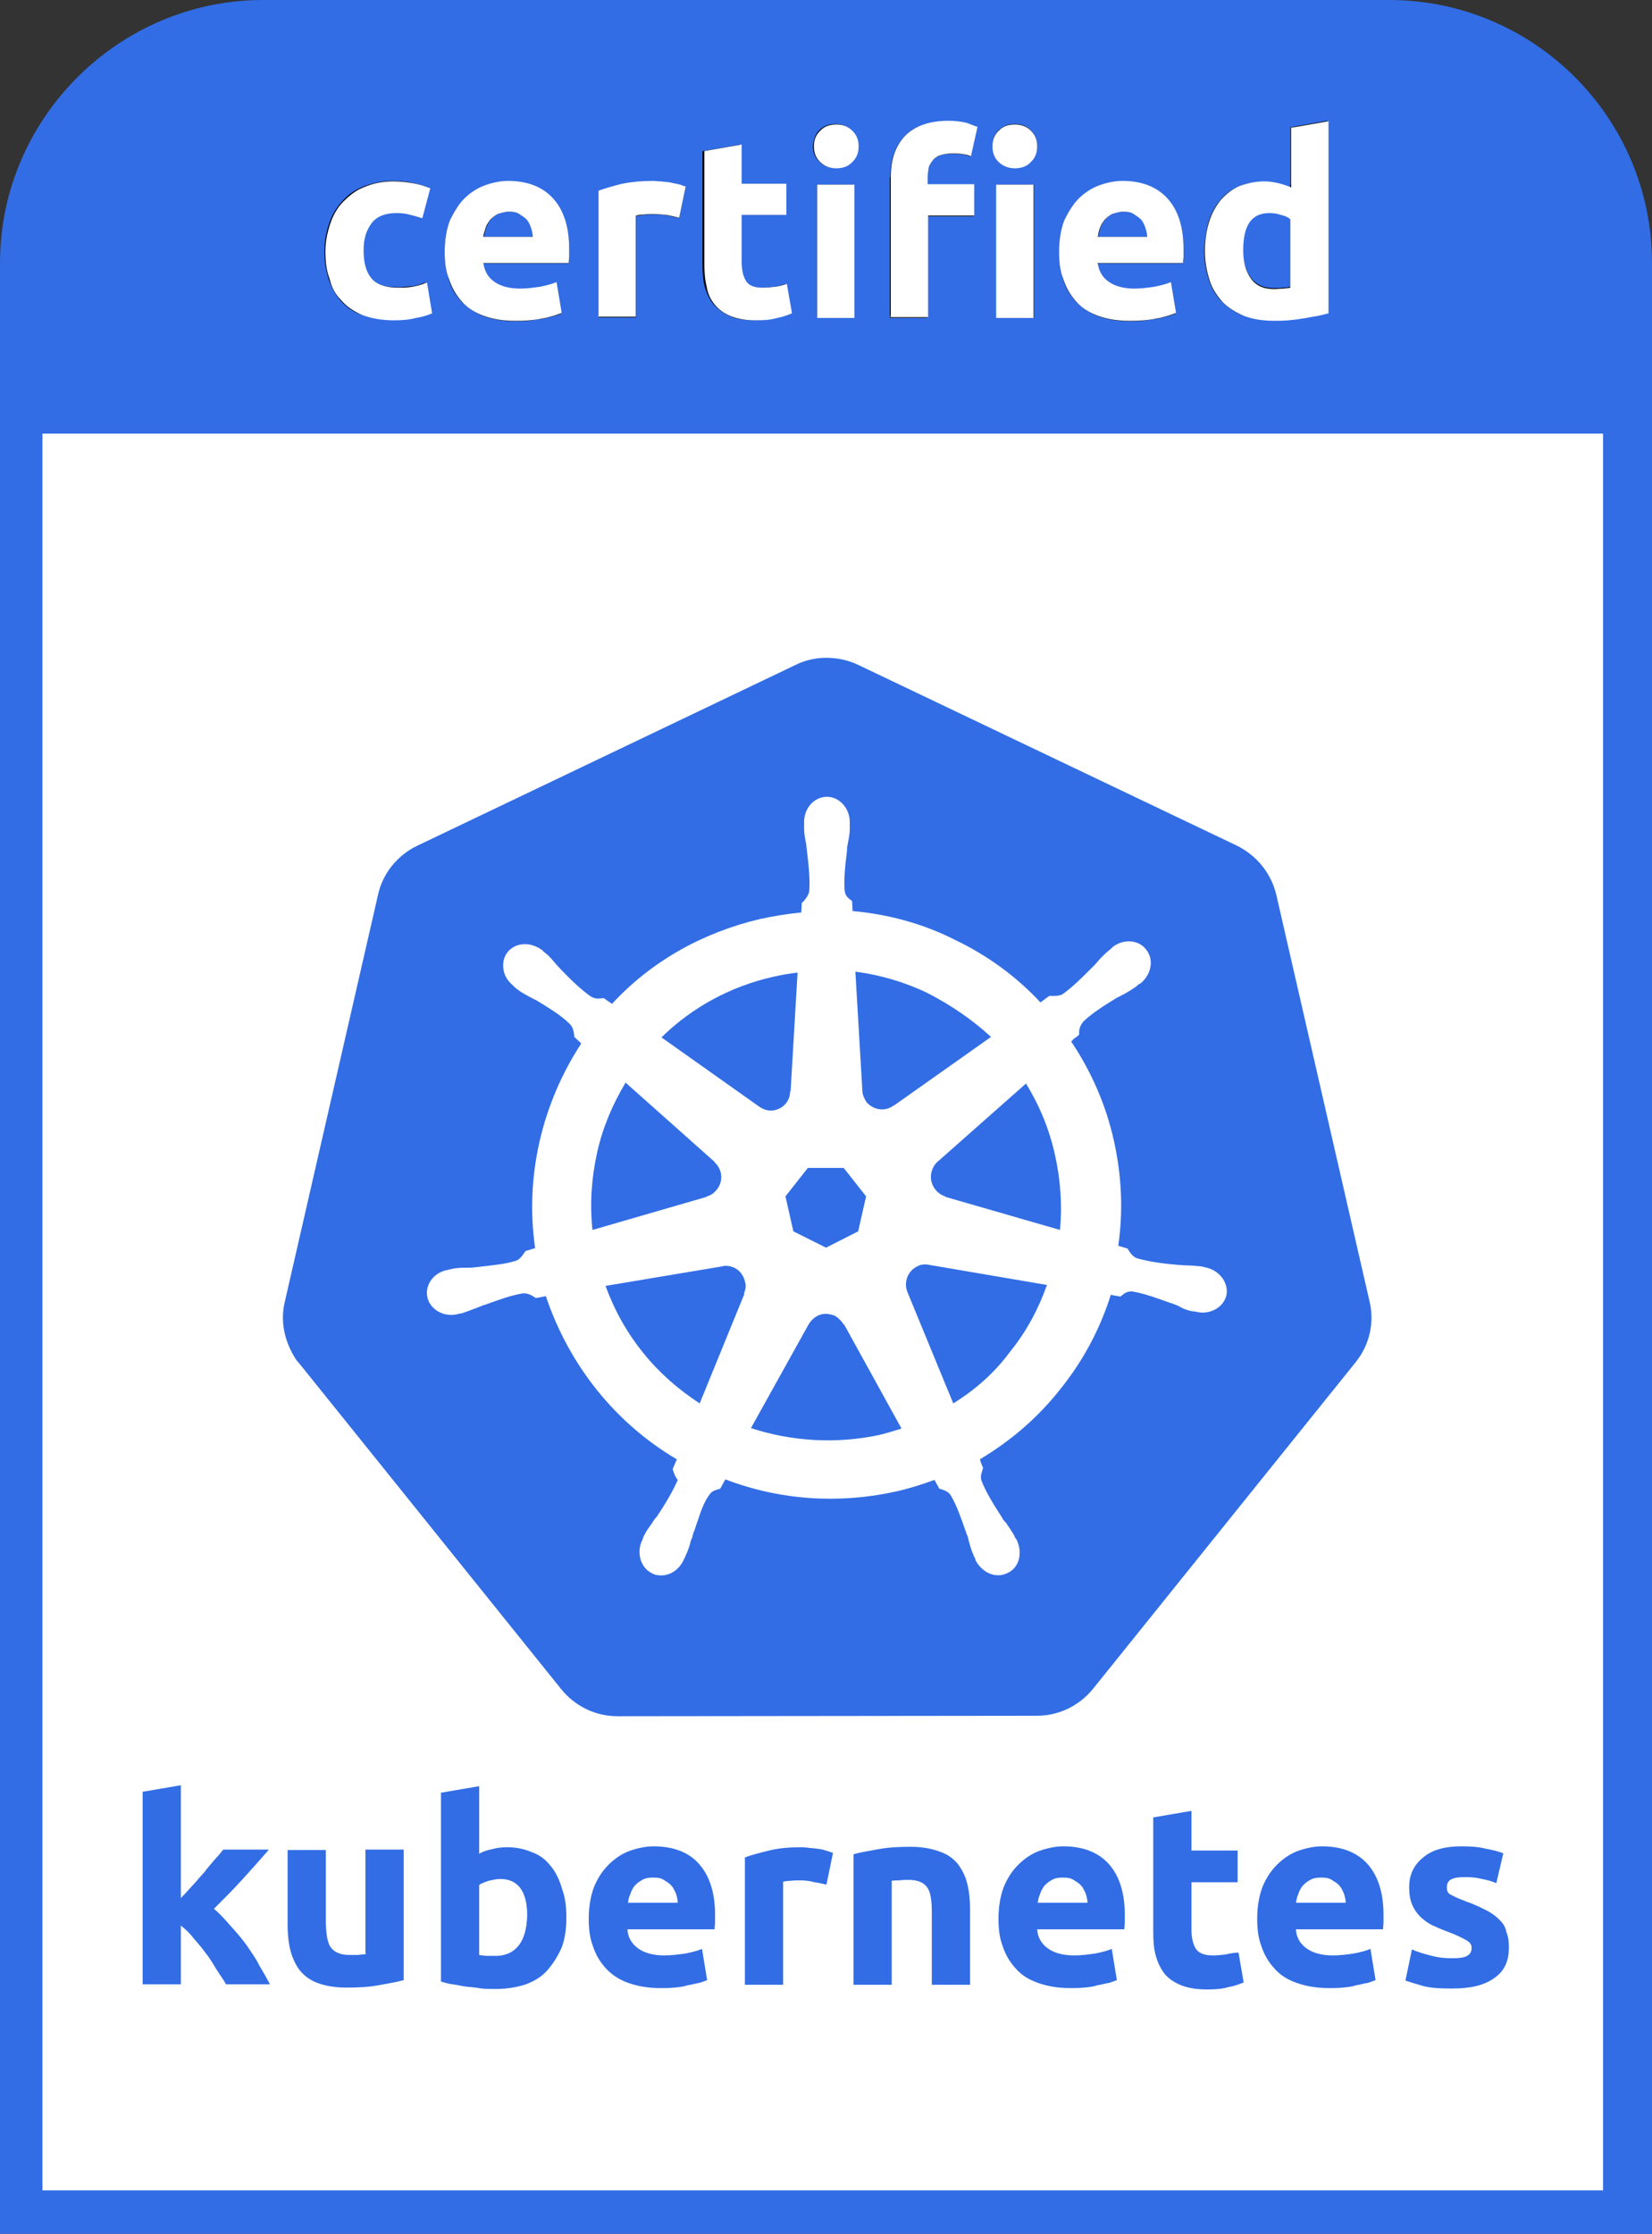<?xml version="1.0" encoding="UTF-8"?><svg id="Layer_2" xmlns="http://www.w3.org/2000/svg" viewBox="0 0 354.4 479.1"><rect x="0" y="0" width="354.4" height="479.1" fill="#333333" stroke="none"/><defs><style>.cls-1{fill:#fff;}.cls-2{fill:#326de5;}</style></defs><g id="katman_1"><path class="cls-1" d="m8.8,92.7h335.2v377.2H8.8V92.7Z"/><path d="m274,61.6c.7,0,1.4,0,2-.1.6,0,1.1-.1,1.5-.2v-14.6c-.5-.4-1.1-.6-2-.9-.9-.2-1.6-.4-2.5-.4-3.8,0-5.7,2.6-5.7,7.8,0,2.5.6,4.5,1.7,6.1,1,1.4,2.7,2.3,5,2.3Zm-160.6-13c-.2-.6-.5-1.2-.9-1.7s-1-.9-1.6-1.2c-.6-.4-1.4-.5-2.3-.5s-1.7.1-2.3.5c-.6.2-1.2.7-1.6,1.2-.5.5-.7,1.1-1,1.7-.2.6-.4,1.4-.5,2h10.6c-.2-.6-.3-1.4-.4-2Zm132.6,0c-.2-.6-.5-1.2-.9-1.7s-1-.9-1.6-1.2c-.6-.4-1.4-.5-2.3-.5s-1.7.1-2.3.5c-.6.2-1.2.7-1.6,1.2-.5.5-.7,1.1-1,1.7-.2.6-.4,1.4-.5,2h10.6c-.1-.6-.3-1.4-.4-2Z"/><path d="m72.4,64.2c1.2,1.4,2.7,2.4,4.6,3.2,1.9.7,4.1,1.1,6.7,1.1,1.7,0,3.2-.1,4.7-.5,1.4-.2,2.6-.6,3.5-1l-1.1-6.6c-1,.4-2,.7-3.1.9-1.1.1-2.2.2-3.1.2-2.7,0-4.7-.7-5.8-2.1-1.1-1.4-1.6-3.3-1.6-5.9s.6-4.3,1.7-5.8,3-2.2,5.3-2.2c1.1,0,2.1.1,3.1.4.9.2,1.7.5,2.5.7l1.7-6.4c-1.2-.5-2.5-.9-3.7-1.1s-2.6-.4-4.2-.4c-2.3,0-4.3.4-6.2,1.2-1.9.7-3.3,1.9-4.6,3.2-1.2,1.4-2.2,3-2.8,4.8-.6,1.9-1,3.7-1,5.8s.2,4.1.9,5.9c.4,1.6,1.3,3.2,2.5,4.6Zm26,0c1.2,1.4,2.8,2.4,4.7,3.1,1.9.7,4.1,1.1,6.7,1.1,1,0,2,0,3.1-.1,1-.1,2-.2,2.8-.4.9-.1,1.7-.4,2.5-.6.7-.2,1.4-.5,1.7-.6l-1.1-6.6c-.9.4-2.1.7-3.5,1-1.5.2-2.8.4-4.3.4-2.3,0-4.2-.5-5.6-1.5s-2.1-2.4-2.3-4h18.3c0-.5.1-1,.1-1.5v-1.5c0-4.8-1.1-8.4-3.5-10.9-2.3-2.5-5.6-3.7-9.6-3.7-1.7,0-3.5.4-5.1,1s-3.1,1.6-4.3,2.8c-1.2,1.2-2.2,2.8-3.1,4.7-.7,1.9-1.1,4.1-1.1,6.7,0,2.1.2,4.1.9,5.8.5,1.9,1.5,3.5,2.7,4.8Zm5.1-15.6c.2-.6.6-1.2,1-1.7.5-.5,1-.9,1.6-1.2.6-.2,1.5-.5,2.3-.5,1,0,1.7.1,2.3.5.6.4,1.1.7,1.6,1.2.4.5.7,1.1.9,1.7.2.6.4,1.4.4,2h-10.6c.1-.6.3-1.4.5-2Zm32.4-2.7c.4-.1.9-.2,1.6-.2.7-.1,1.4-.1,1.9-.1,1.1,0,2.2.1,3.1.2,1,.2,1.9.4,2.6.6l1.4-6.7c-.5-.1-1-.4-1.6-.5l-1.9-.4c-.6-.1-1.2-.1-1.9-.2-.6,0-1.1-.1-1.6-.1-2.5,0-4.6.2-6.6.6-2,.5-3.7,1-5.1,1.5v27h8v-21.7h.1Zm16.8,19c.9,1.1,2,1.9,3.5,2.5s3.2.9,5.4.9c1.7,0,3.2-.1,4.5-.5,1.2-.2,2.2-.6,3.2-1l-1.1-6.3c-.7.2-1.6.5-2.5.6s-1.9.2-2.7.2c-1.9,0-3-.5-3.6-1.5s-.9-2.4-.9-4.1v-9.9h9.6v-6.6h-9.6v-8.4l-8,1.4v24c0,1.9.1,3.5.5,5.1.2,1.3.8,2.6,1.7,3.6Zm22-25.7h8v28.6h-8v-28.6Zm3.9-3.5c1.4,0,2.5-.4,3.3-1.2,1-.9,1.5-2,1.5-3.5s-.5-2.6-1.5-3.5-2.1-1.2-3.3-1.2c-1.4,0-2.5.4-3.3,1.2-1,.9-1.5,2-1.5,3.5s.5,2.6,1.5,3.5c1,.9,2.1,1.2,3.3,1.2Zm38.5,0c1.4,0,2.5-.4,3.3-1.2,1-.9,1.5-2,1.5-3.5s-.5-2.6-1.5-3.5-2.1-1.2-3.3-1.2-2.5.4-3.3,1.2c-1,.9-1.5,2-1.5,3.5s.5,2.6,1.5,3.5c.8.9,1.9,1.2,3.3,1.2Zm-4.1,3.5h8v28.6h-8v-28.6Zm-14.6,6.7h10v-6.7h-10v-1.4c0-.7.1-1.5.2-2.1s.5-1.2.9-1.7.9-.9,1.6-1.1c.6-.2,1.5-.4,2.5-.4.7,0,1.5,0,2.1.1.7.1,1.4.2,2,.5l1.4-6.3c-.7-.2-1.5-.6-2.5-.9-1-.2-2.2-.4-3.7-.4-4.1,0-7.2,1.1-9.3,3.2-2.1,2.2-3.1,5.1-3.1,8.8v30.1h8v-21.8h-.1v.1Zm32.7,18.3c1.2,1.4,2.8,2.4,4.7,3.1,1.9.7,4.1,1.1,6.7,1.1,1,0,2,0,3.1-.1,1-.1,2-.2,2.8-.4s1.7-.4,2.5-.6c.7-.2,1.4-.5,1.7-.6l-1.1-6.6c-.9.4-2.1.7-3.5,1-1.5.2-2.8.4-4.3.4-2.3,0-4.2-.5-5.6-1.5s-2.1-2.4-2.3-4h18.2c0-.5.1-1,.1-1.5v-1.5c0-4.8-1.2-8.4-3.5-10.9s-5.6-3.7-9.6-3.7c-1.7,0-3.5.4-5.1,1s-3.1,1.6-4.3,2.8c-1.2,1.2-2.2,2.8-3.1,4.7-.7,1.9-1.1,4.1-1.1,6.7,0,2.1.2,4.1.9,5.8.5,1.9,1.5,3.5,2.8,4.8Zm5-15.6c.2-.6.6-1.2,1-1.7.5-.5,1-.9,1.6-1.2.6-.2,1.5-.5,2.3-.5,1,0,1.7.1,2.3.5.6.4,1.1.7,1.6,1.2.4.5.7,1.1.9,1.7.2.6.4,1.4.4,2h-10.6c.1-.6.3-1.4.5-2Zm26.8,15.8c1.2,1.2,2.8,2.2,4.7,3,1.9.7,4,1,6.3,1,1,0,2,0,3.1-.1s2.1-.2,3.1-.4c1-.1,2-.4,3-.5,1-.2,1.7-.4,2.5-.6V25.6l-8,1.4v12.9c-.9-.4-1.9-.7-2.7-.9-.9-.2-1.9-.4-3-.4-2,0-3.8.4-5.4,1-1.6.7-2.8,1.7-4,3-1.1,1.4-1.9,2.8-2.5,4.7-.6,1.9-.9,4-.9,6.3s.4,4.3,1,6.2c.6,1.8,1.5,3.4,2.8,4.6Zm10.1-19c.9,0,1.6.1,2.5.4s1.5.5,2,.9v14.7c-.4.1-.9.1-1.5.2-.6,0-1.2.1-2,.1-2.2,0-3.8-.7-4.9-2.2s-1.7-3.5-1.7-6.1c-.1-5.4,1.7-8,5.6-8Z"/><path class="cls-2" d="m206.2,300s.1,0,.1-.1c0,.1-.1.1-.1.1Zm10.5-10.1c3.5-4.3,6.1-9.2,7.9-14.3l-25.2-4.3c-.4-.1-.6-.1-1-.1-.6,0-1.1.1-1.6.4-2.1,1-3,3.5-2.1,5.6l9.8,23.8c4.7-2.9,8.9-6.6,12.2-11.1Zm-66.6,11.1l9.6-23.5-.1-.1c.4-.9.5-1.7.2-2.6-.5-2-2.1-3.3-4.1-3.3-.2,0-.5,0-.7.1l-25.1,4.2c1.9,5.2,4.6,10.1,8.2,14.5,3.3,4.1,7.4,7.7,12,10.7Zm-8.2-78.5l20.9,14.8c.7.5,1.6.9,2.5.9,2.2,0,4.2-1.7,4.2-4.1h.1l1.5-25.5c-1.7.2-3.5.5-5.2.9-9,2-17.4,6.5-24,13Zm57.3-9.4c-4.9-2.4-10.3-4-15.7-4.7l1.5,25.5c0,.9.4,1.7.9,2.5,1.5,1.7,4,2.1,5.8.7h.1l20.8-14.7c-4-3.7-8.6-6.8-13.4-9.3Zm.6,38.4c-.5,2.2.9,4.5,3,5.1v.1l24.6,7.1c.5-5.4.1-10.9-1.1-16.2-1.2-5.4-3.3-10.5-6.2-15.2l-19,16.8c-.6.5-1.1,1.4-1.3,2.3Zm-11.3,56.3c1.7-.4,3.3-.9,4.9-1.4l-12.3-22.3h-.1c-.4-.7-1.1-1.4-1.9-1.9-.6-.2-1.2-.4-1.9-.4h-.1c-1.5,0-2.8.9-3.6,2.2l-12.4,22.3c8.9,2.9,18.3,3.4,27.4,1.5Zm27-16.1s0-.1,0,0c0-.1,0,0,0,0Zm-81.3-59.5c-2.8,4.7-4.9,9.6-6.1,15s-1.6,11-1,16.6l24.5-7.1v-.1c.9-.2,1.6-.7,2.2-1.5,1.4-1.7,1.2-4.3-.5-5.8v-.1l-19.1-17Zm39.1,18.3l-4.8,6.1,1.7,7.5,7,3.5,6.9-3.5,1.7-7.5-4.8-6.1h-7.7Z"/><path class="cls-2" d="m222.4,368c4.7,0,9.1-2.1,12.1-5.8l56.3-70c3-3.7,4.1-8.5,3-13.1l-20-87.2c-1.1-4.6-4.2-8.4-8.4-10.5l-81.3-38.8c-2.3-1.1-4.9-1.6-7.5-1.5-2.1.1-4.1.6-5.9,1.5l-81.2,38.8c-4.2,2-7.4,5.9-8.4,10.5l-20,87.3c-1,4.1-.1,8.3,2.1,11.9.2.4.6.9.9,1.2l56.3,70c3,3.7,7.4,5.8,12.1,5.8l89.9-.1Zm-78.1-52.9l.9-2.1c-13.4-7.9-23.2-20.4-28.1-35l-2.1.4c-.1,0-.1-.1-.2-.1-.6-.4-1.6-1-2.6-.9-2.6.4-5.2,1.4-8.3,2.5h-.1c-.5.2-1,.4-1.5.6-1,.4-1.9.7-3,1.1-.2.1-.6.1-.9.2-.1,0-.2,0-.4.1-2.8.6-5.7-1-6.3-3.6-.6-2.6,1.2-5.3,4.2-5.9.1,0,.2,0,.4-.1.4-.1.6-.1.9-.2,1.1-.2,2.1-.2,3.1-.2.5,0,1,0,1.6-.1h.1c3.3-.4,6.2-.6,8.7-1.4.7-.2,1.4-1.1,1.9-1.9l.2-.2,2-.6c-2.2-15.3,1.4-30.9,9.9-43.9l-1.5-1.4v-.2c-.1-.7-.2-1.9-1-2.6-1.9-1.9-4.3-3.3-7.2-5.1-.5-.2-1-.5-1.4-.7-.9-.5-1.7-.9-2.6-1.6-.2-.1-.5-.4-.7-.6-.1-.1-.2-.1-.2-.2-1.1-.9-1.9-2.1-2.1-3.5s.1-2.7.9-3.7c.9-1.1,2.2-1.7,3.7-1.7h.1c1.2,0,2.5.5,3.5,1.2.1.1.2.1.2.2.2.2.6.5.7.6.9.7,1.5,1.5,2.1,2.2.4.4.6.7,1,1.1l.1.1c2.3,2.4,4.3,4.3,6.4,5.8,1,.6,1.7.5,2.5.4h.4c.2.2,1.2.9,1.7,1.2,8.5-9.2,19.5-15.3,31.8-18.2,2.8-.6,5.8-1.1,8.8-1.4l.1-2c.6-.6,1.4-1.5,1.6-2.5.2-2.6-.1-5.4-.5-8.8v-.1c-.1-.5-.1-1-.2-1.5-.2-1-.4-2-.4-3.1v-1.4c0-3,2.2-5.4,4.9-5.4s4.9,2.5,4.9,5.4v1.4c0,1.1-.2,2.1-.4,3.1-.1.5-.2,1-.2,1.5v.2c-.4,3.2-.7,6.1-.5,8.5.1,1.1.7,1.6,1.4,2.1l.2.2c0,.4.1,1.5.1,2.1,7.7.7,15.1,2.7,22,6.2,6.9,3.3,13.1,7.8,18.3,13.4l1.9-1.4h.2c.7,0,1.9.1,2.7-.4,2.1-1.5,4.1-3.5,6.4-5.8l.1-.1c.4-.4.7-.7,1-1.1.6-.7,1.4-1.5,2.2-2.2.2-.1.5-.4.7-.6.1-.1.2-.1.2-.2,2.3-1.9,5.7-1.7,7.3.5,1.7,2.1,1.1,5.3-1.2,7.2-.1.1-.2.1-.4.2-.2.2-.5.4-.7.6-.9.6-1.7,1.1-2.6,1.6-.5.2-.9.5-1.4.7-2.8,1.7-5.3,3.3-7.2,5.1-.7.9-.9,1.6-.9,2.4v.4c-.1.1-.4.4-.7.6-.4.2-.7.6-1,.9,4.3,6.4,7.4,13.5,9.1,21s2.1,15.1,1,22.8l2,.6s.1.1.1.2c.4.6,1,1.6,2,1.9,2.5.7,5.3,1.1,8.7,1.4h.1c.5,0,1.1.1,1.6.1,1,0,2,.1,3.1.2.2,0,.6.1.9.2.2,0,.4.1.5.1,2.8.7,4.7,3.3,4.2,5.9-.6,2.6-3.5,4.2-6.3,3.6-.1,0-.2-.1-.5-.1-.2,0-.6-.1-.7-.1-1.1-.2-2-.6-2.8-1.1-.5-.2-1-.4-1.5-.6h-.1c-3.1-1.1-5.8-2.1-8.3-2.5h-.2c-1,0-1.5.4-2.1.9-.1.1-.2.1-.2.2-.4-.1-1.4-.2-2.1-.4-2.3,7.3-5.9,14.1-10.8,20.2-4.8,6.1-10.6,11.1-17.3,15.1.1.1.1.4.2.6.2.5.4,1.1.5,1.2,0,.1-.1.2-.1.4-.2.7-.6,1.5-.2,2.5,1,2.5,2.5,4.9,4.3,7.7.2.5.6.9.9,1.2.6.9,1.1,1.6,1.7,2.6.1.2.2.6.5.9.1.1.1.2.2.4,1.2,2.7.4,5.8-2.1,6.9-1.2.6-2.6.6-3.8.1-1.2-.5-2.3-1.5-3-2.8,0-.1-.1-.2-.1-.4-.1-.4-.4-.6-.4-.9-.5-1-.7-2-1-3-.1-.5-.2-1-.5-1.5v-.1c-1.1-3.1-2-5.8-3.3-8-.6-1-1.4-1.1-2.1-1.4-.1,0-.2-.1-.4-.1-.1-.1-.2-.5-.5-.9-.2-.4-.4-.7-.5-1-2.7,1-5.6,1.9-8.3,2.5-12.2,2.7-24.8,1.9-36.6-2.6l-1.1,2c-.7.2-1.6.4-2.1,1-1.2,1.5-2,3.6-2.7,5.8-.4,1-.6,2-1,2.8-.1.5-.2,1-.5,1.5-.2,1-.5,1.9-1,3-.1.2-.2.5-.4.9-.1.1-.1.2-.2.4-1,2-2.8,3.2-4.8,3.2-.6,0-1.4-.1-2-.5-2.3-1.1-3.3-4.3-2.1-6.9.1-.1.1-.2.2-.5.1-.2.2-.6.4-.9.5-1,1.1-1.7,1.7-2.6.2-.4.6-.9.9-1.2,2-3,3.5-5.6,4.5-7.9-.5-.5-.9-1.6-1.1-2.3Z"/><path class="cls-2" d="m52.9,417.2c-1.1-1.5-2.2-2.8-3.5-4.2-1.2-1.4-2.3-2.6-3.5-3.6,2.2-2.2,4.2-4.2,6.1-6.3,1.9-2.1,3.8-4.2,5.7-6.4h-9.8c-.5.6-1.1,1.4-1.9,2.2-.7.9-1.5,1.7-2.2,2.7-.9.9-1.6,1.9-2.5,2.8-.9,1-1.7,1.9-2.5,2.7v-24.2l-8.2,1.4v41.3h8.2v-12.6c.9.7,1.9,1.6,2.7,2.7,1,1.1,1.9,2.2,2.7,3.3.9,1.1,1.6,2.4,2.3,3.5.7,1.1,1.5,2.2,2,3.1h9.4c-.6-1.2-1.4-2.6-2.3-4.1-.6-1.3-1.7-2.8-2.7-4.3Zm25.6,1.9c-.5.1-1.1.1-1.7.2h-1.9c-1.9,0-3.2-.6-4-1.7-.7-1.1-1-3.1-1-5.7v-15.1h-8.2v16.1c0,2,.2,3.8.6,5.4s1.1,3.1,2,4.3c1,1.2,2.2,2.1,3.8,2.7,1.6.6,3.7,1,6.2,1s4.7-.1,6.9-.5c2.2-.4,4-.7,5.4-1.1v-28h-8.2v22.3h.1v.1Zm39.7-18.8c-1.1-1.4-2.3-2.4-4-3-1.6-.7-3.3-1.1-5.4-1.1-1.1,0-2.2.1-3.2.4-1,.2-2,.5-2.8,1v-14.5l-8.2,1.4v40.5c.7.2,1.6.5,2.5.6,1,.1,2,.4,3,.5,1.1.1,2.1.2,3.2.4,1.1.1,2.1.1,3.1.1,2.3,0,4.6-.4,6.4-1,1.9-.7,3.5-1.7,4.7-3.1s2.2-3,3-4.8c.7-1.9,1-4,1-6.3s-.2-4.3-.9-6.2c-.6-2.1-1.4-3.7-2.4-4.9Zm-6.8,16.8c-1.1,1.5-2.8,2.4-5.1,2.4h-2c-.6-.1-1.1-.1-1.5-.2v-15c.5-.4,1.2-.6,2-.9.9-.2,1.7-.4,2.5-.4,3.8,0,5.8,2.6,5.8,7.9-.1,2.6-.6,4.7-1.7,6.2Zm28.8-21.1c-1.7,0-3.5.4-5.2,1-1.6.6-3.1,1.6-4.5,3-1.2,1.2-2.3,2.8-3.1,4.8-.7,1.9-1.1,4.2-1.1,6.7,0,2.1.2,4.1.9,5.9.6,1.9,1.6,3.5,2.8,4.8s2.8,2.4,4.8,3.1,4.2,1.1,6.8,1.1c1,0,2.1,0,3.1-.1s2-.2,2.8-.5c.9-.1,1.7-.4,2.5-.5.7-.2,1.4-.5,1.7-.6l-1.1-6.7c-.9.4-2.1.7-3.6,1-1.5.2-2.8.4-4.5.4-2.3,0-4.2-.5-5.6-1.5s-2.2-2.4-2.3-4.1h18.7c0-.5.1-1,.1-1.5v-1.6c0-4.8-1.2-8.5-3.6-11.1-2.2-2.4-5.5-3.6-9.6-3.6Zm-5.5,12.3c.1-.7.2-1.4.5-2,.2-.7.6-1.4,1-1.9.5-.5,1-.9,1.6-1.2.6-.4,1.5-.5,2.3-.5,1,0,1.7.1,2.3.5.6.4,1.2.7,1.6,1.2.5.5.7,1.1,1,1.7.2.6.4,1.4.4,2h-10.8v.2h.1Zm40.5-11.8c-.6-.1-1.2-.1-1.9-.2-.6-.1-1.1-.1-1.6-.1-2.5,0-4.7.2-6.7.7s-3.7.9-5.2,1.5v27.3h8.2v-22.1c.4-.1.9-.2,1.6-.2.7-.1,1.4-.1,1.9-.1,1.1,0,2.2.1,3.2.4,1,.1,1.9.4,2.6.5l1.4-6.8c-.5-.1-1-.4-1.6-.5-.7-.3-1.3-.3-1.9-.4Zm30.3,3.3c-1-1.2-2.2-2.1-4-2.7-1.6-.6-3.7-1-6.1-1s-4.7.1-6.9.5c-2.2.4-4,.7-5.4,1.1v28h8.2v-22.3c.5-.1,1.1-.1,1.7-.1.6-.1,1.2-.1,1.9-.1,1.9,0,3.2.5,4,1.6s1,3,1,5.6v15.3h8.2v-16.3c0-2-.2-3.8-.6-5.4-.4-1.7-1.2-3.1-2-4.2Zm22.6-3.8c-1.7,0-3.5.4-5.2,1-1.6.6-3.1,1.6-4.5,3-1.2,1.2-2.3,2.8-3.1,4.8-.7,1.9-1.1,4.2-1.1,6.7,0,2.1.2,4.1.9,5.9.6,1.9,1.6,3.5,2.8,4.8,1.2,1.4,2.8,2.4,4.8,3.1s4.2,1.1,6.8,1.1c1,0,2.1,0,3.1-.1s2-.2,2.8-.5c.9-.1,1.7-.4,2.5-.5.7-.2,1.4-.5,1.7-.6l-1.1-6.7c-.9.4-2.1.7-3.6,1-1.5.2-2.8.4-4.5.4-2.3,0-4.2-.5-5.6-1.5s-2.2-2.4-2.3-4.1h18.7c0-.5.1-1,.1-1.5v-1.6c0-4.8-1.2-8.5-3.6-11.1-2.3-2.4-5.5-3.6-9.6-3.6Zm-5.5,12.3c.1-.7.2-1.4.5-2,.2-.7.6-1.4,1-1.9.5-.5,1-.9,1.6-1.2.6-.4,1.5-.5,2.3-.5,1,0,1.7.1,2.3.5.6.4,1.2.7,1.6,1.2.5.5.7,1.1,1,1.7.2.6.4,1.4.4,2h-10.8v.2h.1Zm40.3,10.9c-.9.1-1.9.2-2.7.2-1.9,0-3.1-.5-3.7-1.5s-.9-2.4-.9-4.1v-10.1h9.9v-6.8h-9.9v-8.5l-8.2,1.4v24.4c0,1.9.1,3.6.5,5.1s1,2.8,1.9,4c.9,1.1,2.1,1.9,3.6,2.5s3.3.9,5.6.9c1.7,0,3.2-.1,4.5-.5,1.2-.2,2.3-.6,3.3-1l-1.1-6.4c-1,0-1.9.2-2.8.4Zm20.7-23.2c-1.7,0-3.5.4-5.2,1-1.6.6-3.1,1.6-4.5,3-1.2,1.2-2.3,2.8-3.1,4.8-.7,1.9-1.1,4.2-1.1,6.7,0,2.1.2,4.1.9,5.9.6,1.9,1.6,3.5,2.8,4.8,1.2,1.4,2.8,2.4,4.8,3.1s4.2,1.1,6.8,1.1c1,0,2.1,0,3.1-.1s2-.2,2.8-.5c.9-.1,1.7-.4,2.5-.5.7-.2,1.4-.5,1.7-.6l-1.1-6.7c-.9.4-2.1.7-3.6,1-1.5.2-2.8.4-4.5.4-2.3,0-4.2-.5-5.6-1.5s-2.2-2.4-2.3-4.1h18.7c0-.5.1-1,.1-1.5v-1.6c0-4.8-1.2-8.5-3.6-11.1-2.3-2.4-5.5-3.6-9.6-3.6Zm-5.6,12.3c.1-.7.2-1.4.5-2,.2-.7.6-1.4,1-1.9.5-.5,1-.9,1.6-1.2.6-.4,1.5-.5,2.3-.5,1,0,1.7.1,2.3.5.6.4,1.2.7,1.6,1.2.5.5.7,1.1,1,1.7.2.6.4,1.4.4,2h-10.8v.2h.1Zm43.9,3.7c-.6-.7-1.6-1.5-2.7-2.1-1.2-.6-2.7-1.4-4.5-2-.9-.4-1.6-.6-2.2-.9-.5-.2-1-.5-1.4-.7s-.5-.5-.6-.7-.1-.5-.1-.9c0-1.5,1.2-2.1,3.8-2.1,1.4,0,2.6.1,3.7.4,1.1.2,2.2.5,3.1.9l1.5-6.4c-1-.4-2.2-.7-3.8-1-1.6-.4-3.3-.5-5.1-.5-3.6,0-6.3.7-8.3,2.4-2,1.6-3,3.7-3,6.4,0,1.4.2,2.6.6,3.6.4,1,1,1.9,1.7,2.6s1.6,1.4,2.6,1.9c1.1.5,2.2,1,3.6,1.5,1.6.6,2.8,1.2,3.7,1.7s1.2,1,1.2,1.7c0,.9-.4,1.4-1,1.7-.6.4-1.7.5-3.2.5s-2.8-.1-4.3-.5-2.8-.7-4.3-1.4l-1.4,6.7c.6.2,1.9.6,3.6,1.1s3.8.6,6.4.6c4,0,6.9-.7,9-2.2,2.2-1.5,3.2-3.6,3.2-6.6,0-1.2-.1-2.2-.5-3.2-.2-.9-.5-1.7-1.3-2.5Z"/><path class="cls-2" d="m354.4,88.3v-31.9c0-31.1-25.3-56.4-56.4-56.4H56.4C25.5,0,0,25.4,0,56.4v422.7h354.4V88.3Zm-95.2-40.6c.6-1.9,1.4-3.5,2.5-4.7,1.1-1.4,2.5-2.4,4-3,1.6-.7,3.3-1,5.4-1,1.1,0,2.1.1,3,.4.9.2,1.7.5,2.7.9v-13l8-1.4v41.2c-.7.2-1.6.4-2.5.6-1,.2-2,.4-3,.5s-2.1.2-3.1.4c-1.1.1-2.1.1-3.1.1-2.3,0-4.5-.4-6.3-1-1.9-.7-3.3-1.7-4.7-3-1.2-1.2-2.2-2.8-2.8-4.7-.6-1.9-1-3.8-1-6.2.1-2.1.4-4.2.9-6.1Zm-30.9-.3c.7-1.9,1.9-3.5,3.1-4.7s2.7-2.2,4.3-2.8c1.6-.6,3.3-1,5.1-1,4.1,0,7.3,1.2,9.6,3.7,2.3,2.5,3.5,6.1,3.5,10.9v1.5c0,.6-.1,1.1-.1,1.5h-18.3c.1,1.6,1,3,2.3,4,1.4,1,3.2,1.5,5.6,1.5,1.5,0,3-.1,4.3-.4,1.5-.2,2.6-.6,3.5-1l1.1,6.6c-.5.2-1,.5-1.7.6-.7.2-1.5.4-2.5.6-.9.1-1.9.2-2.8.4-1,.1-2,.1-3.1.1-2.6,0-4.8-.4-6.7-1.1-1.9-.7-3.5-1.9-4.7-3.1-1.2-1.4-2.2-2.8-2.7-4.7-.6-1.9-.9-3.7-.9-5.8,0-2.8.4-5,1.1-6.8Zm-13.9-19.6c1-.9,2.1-1.2,3.3-1.2,1.4,0,2.5.4,3.3,1.2,1,.9,1.5,2,1.5,3.5s-.5,2.6-1.5,3.5-2.1,1.2-3.3,1.2c-1.4,0-2.5-.4-3.3-1.2-1-.9-1.5-2-1.5-3.5s.5-2.6,1.5-3.5Zm7.4,11.8v28.6h-8v-28.6h8Zm-30.8-1.6c0-3.7,1-6.6,3.1-8.8,2.1-2.2,5.2-3.2,9.3-3.2,1.5,0,2.7.1,3.7.4,1,.2,1.9.5,2.5.9l-1.4,6.3c-.6-.2-1.2-.5-2-.5-.7-.1-1.4-.1-2.1-.1-1,0-1.9.1-2.5.4-.6.2-1.2.6-1.6,1.1s-.6,1-.9,1.7c-.1.6-.2,1.4-.2,2.1v1.4h10v6.7h-10v21.8h-8v-30.2h.1Zm-15.1-10.2c1-.9,2.1-1.2,3.3-1.2,1.4,0,2.5.4,3.3,1.2,1,.9,1.5,2,1.5,3.5s-.5,2.6-1.5,3.5-2.1,1.2-3.3,1.2c-1.4,0-2.5-.4-3.3-1.2-1-.9-1.5-2-1.5-3.5.2-1.5.5-2.6,1.5-3.5Zm7.4,11.8v28.6h-8v-28.6h8Zm-32.4-7.2l8-1.4v8.4h9.6v6.7h-9.6v10c0,1.7.2,3.1.9,4.1.6,1,1.9,1.5,3.6,1.5.9,0,1.7-.1,2.7-.2.9-.1,1.7-.4,2.5-.6l1.1,6.3c-1,.4-2.1.7-3.2,1-1.2.2-2.6.5-4.5.5-2.2,0-4.1-.2-5.4-.9-1.5-.6-2.6-1.5-3.5-2.5-.9-1.1-1.5-2.4-1.9-3.8-.4-1.5-.5-3.2-.5-5.1v-24s.2,0,.2,0Zm-22.5,8.6c1.5-.5,3.1-1,5.1-1.5s4.2-.6,6.6-.6c.5,0,1,0,1.6.1.6,0,1.2.1,1.9.2l1.9.4c.6.1,1.1.2,1.6.5l-1.4,6.7c-.7-.1-1.6-.4-2.6-.6s-2-.2-3.1-.2c-.5,0-1.1,0-1.9.1-.7.1-1.2.2-1.6.2v21.8h-8v-27.1h-.1Zm-31.9,6.4c.7-1.9,1.9-3.5,3.1-4.7s2.7-2.2,4.3-2.8c1.6-.6,3.3-1,5.1-1,4.1,0,7.3,1.2,9.6,3.7,2.3,2.5,3.5,6.1,3.5,10.9v1.5c0,.6-.1,1.1-.1,1.5h-18.3c.1,1.6,1,3,2.3,4,1.4,1,3.2,1.5,5.6,1.5,1.5,0,3-.1,4.3-.4,1.5-.2,2.6-.6,3.5-1l1.1,6.6c-.5.2-1,.5-1.7.6-.7.2-1.5.4-2.5.6-.9.1-1.9.2-2.8.4-1,.1-2,.1-3.1.1-2.6,0-4.8-.4-6.7-1.1-1.9-.7-3.5-1.9-4.7-3.1-1.2-1.4-2.2-2.8-2.7-4.7-.6-1.9-.9-3.7-.9-5.8,0-2.8.4-5,1.1-6.8Zm-25.9.6c.6-1.9,1.6-3.5,2.8-4.8,1.2-1.4,2.8-2.5,4.6-3.2,1.9-.7,3.8-1.2,6.2-1.2,1.5,0,3,.1,4.2.4,1.2.2,2.5.6,3.7,1.1l-1.7,6.4c-.7-.2-1.6-.5-2.5-.7s-1.9-.4-3.1-.4c-2.3,0-4.2.7-5.3,2.2-1.2,1.5-1.7,3.5-1.7,5.8,0,2.6.5,4.6,1.6,5.9,1.1,1.4,3,2.1,5.8,2.1,1,0,2-.1,3.1-.2s2.1-.5,3.1-.9l1.1,6.6c-1,.4-2.1.7-3.5,1-1.4.2-3,.5-4.7.5-2.6,0-4.8-.4-6.7-1.1-1.7-.5-3.3-1.6-4.5-3-1.2-1.3-2.1-3-2.6-4.7-.6-1.9-.9-3.8-.9-5.9s.4-4.1,1-5.9Zm273.3,421.8H9.1V93h334.8v376.8Z"/><path class="cls-2" d="m245.8,48.8c-.2-.6-.5-1.2-.9-1.7s-1-.9-1.6-1.2c-.6-.4-1.4-.5-2.3-.5s-1.7.1-2.3.5c-.6.2-1.2.7-1.6,1.2-.5.5-.7,1.1-1,1.7-.2.6-.4,1.4-.5,2h10.5c0-.6-.1-1.2-.3-2Zm27.5,13c.7,0,1.4,0,2-.1.6,0,1.1-.1,1.5-.2v-14.6c-.5-.4-1.1-.6-2-.9s-1.6-.4-2.5-.4c-3.8,0-5.7,2.6-5.7,7.8,0,2.5.6,4.5,1.7,6.1,1.2,1.6,2.8,2.3,5,2.3Zm-159.3-13c-.2-.6-.5-1.2-.9-1.7s-1-.9-1.6-1.2c-.6-.4-1.4-.5-2.3-.5s-1.7.1-2.3.5c-.6.2-1.2.7-1.6,1.2-.5.5-.7,1.1-1,1.7-.2.6-.4,1.4-.5,2h10.6c-.1-.6-.2-1.2-.4-2Z"/><path class="cls-1" d="m73.2,64.4c1.2,1.4,2.7,2.4,4.6,3.2,1.9.7,4.1,1.1,6.7,1.1,1.7,0,3.2-.1,4.7-.5,1.4-.2,2.6-.6,3.5-1l-1.1-6.6c-1,.4-2,.7-3.1.9s-2.2.2-3.1.2c-2.7,0-4.7-.7-5.8-2.1-1.1-1.4-1.6-3.3-1.6-5.9s.6-4.3,1.7-5.8,3-2.2,5.3-2.2c1.1,0,2.1.1,3.1.4.9.2,1.7.5,2.5.7l1.7-6.4c-1.2-.5-2.5-.9-3.7-1.1s-2.6-.4-4.2-.4c-2.3,0-4.3.4-6.2,1.2-1.9.7-3.3,1.9-4.6,3.2s-2.2,3-2.8,4.8c-.6,1.9-1,3.7-1,5.8s.2,4.1.9,5.9c.4,1.8,1.2,3.3,2.5,4.6Zm25.8.2c1.2,1.4,2.8,2.4,4.7,3.1,1.9.7,4.1,1.1,6.7,1.1,1,0,2,0,3.1-.1,1-.1,2-.2,2.8-.4.9-.1,1.7-.4,2.5-.6.7-.2,1.4-.5,1.7-.6l-1.1-6.6c-.9.4-2.1.7-3.5,1-1.5.2-2.8.4-4.3.4-2.3,0-4.2-.5-5.6-1.5s-2.1-2.4-2.3-4h18.3c0-.5.1-1,.1-1.5v-1.5c0-4.8-1.2-8.4-3.5-10.9s-5.6-3.7-9.6-3.7c-1.7,0-3.5.4-5.1,1s-3.1,1.6-4.3,2.8c-1.2,1.2-2.2,2.8-3.1,4.7-.7,1.9-1.1,4.1-1.1,6.7,0,2.1.2,4.1.9,5.8.6,1.9,1.5,3.4,2.7,4.8Zm5.2-15.8c.2-.6.6-1.2,1-1.7.5-.5,1-.9,1.6-1.2.6-.2,1.5-.5,2.3-.5,1,0,1.7.1,2.3.5.6.4,1.1.7,1.6,1.2.4.5.7,1.1.9,1.7.2.6.4,1.4.4,2h-10.6c0-.6.3-1.2.5-2Zm32.3-2.6c.4-.1.9-.2,1.6-.2.7-.1,1.4-.1,1.9-.1,1.1,0,2.2.1,3.1.2,1,.2,1.9.4,2.6.6l1.4-6.7c-.5-.1-1-.4-1.6-.5l-1.9-.4c-.6-.1-1.2-.1-1.9-.2-.6,0-1.1-.1-1.6-.1-2.5,0-4.6.2-6.6.6-2,.5-3.7,1-5.1,1.5v27h8v-21.7h.1Zm16.8,19.1c.9,1.1,2,1.9,3.5,2.5s3.2.9,5.4.9c1.7,0,3.2-.1,4.5-.5,1.2-.2,2.2-.6,3.2-1l-1.1-6.3c-.7.2-1.6.5-2.5.6s-1.9.2-2.7.2c-1.9,0-3-.5-3.6-1.5s-.9-2.4-.9-4.1v-10h9.6v-6.7h-9.6v-8.4l-8,1.4v24c0,1.9.1,3.5.5,5.1.2,1.4.8,2.7,1.7,3.8Zm22-25.7h8v28.6h-8v-28.6Zm4.1-3.5c1.4,0,2.5-.4,3.3-1.2,1-.9,1.5-2,1.5-3.5s-.5-2.6-1.5-3.5-2.1-1.2-3.3-1.2c-1.4,0-2.5.4-3.3,1.2-1,.9-1.5,2-1.5,3.5s.5,2.6,1.5,3.5c.8.7,1.9,1.2,3.3,1.2Zm19.6,10.1h10v-6.7h-10v-1.3c0-.7.1-1.5.2-2.1s.5-1.2.9-1.7.9-.9,1.6-1.1c.6-.2,1.5-.4,2.5-.4.7,0,1.5,0,2.1.1.7.1,1.4.2,2,.5l1.4-6.3c-.7-.2-1.5-.6-2.5-.9-1-.2-2.2-.4-3.7-.4-4.1,0-7.2,1.1-9.3,3.2-2.1,2.2-3.1,5.1-3.1,8.8v30.1h8v-21.8h-.1Zm18.7-10.1c1.4,0,2.5-.4,3.3-1.2,1-.9,1.5-2,1.5-3.5s-.5-2.6-1.5-3.5-2.1-1.2-3.3-1.2c-1.4,0-2.5.4-3.3,1.2-1,.9-1.5,2-1.5,3.5s.5,2.6,1.5,3.5c.8.7,1.9,1.2,3.3,1.2Zm-4,3.5h8v28.6h-8v-28.6Zm17.1,25c1.2,1.4,2.8,2.4,4.7,3.1,1.9.7,4.1,1.1,6.7,1.1,1,0,2,0,3.1-.1,1-.1,2-.2,2.8-.4.9-.1,1.7-.4,2.5-.6.7-.2,1.4-.5,1.7-.6l-1.1-6.6c-.9.4-2.1.7-3.5,1-1.5.2-2.8.4-4.3.4-2.3,0-4.2-.5-5.6-1.5s-2.1-2.4-2.3-4h18.3c0-.5.1-1,.1-1.5v-1.5c0-4.8-1.2-8.4-3.5-10.9s-5.6-3.7-9.6-3.7c-1.7,0-3.5.4-5.1,1s-3.1,1.6-4.3,2.8c-1.2,1.2-2.2,2.8-3.1,4.7-.7,1.9-1.1,4.1-1.1,6.7,0,2.1.2,4.1.9,5.8.6,1.9,1.5,3.4,2.7,4.8Zm5.2-15.8c.2-.6.6-1.2,1-1.7.5-.5,1-.9,1.6-1.2.6-.2,1.5-.5,2.3-.5,1,0,1.7.1,2.3.5.6.4,1.1.7,1.6,1.2.4.5.7,1.1.9,1.7.2.6.4,1.4.4,2h-10.6c.1-.6.2-1.2.5-2Zm26.3,16c1.2,1.2,2.8,2.2,4.7,3,1.9.7,4,1,6.3,1,1,0,2,0,3.1-.1s2.1-.2,3.1-.4c1-.1,2-.4,3-.5,1-.2,1.7-.4,2.5-.6V26l-8,1.4v12.8c-.9-.4-1.9-.7-2.7-.9-.9-.2-1.9-.4-3-.4-2,0-3.8.4-5.4,1-1.6.7-2.8,1.7-4,3-1.1,1.4-1.9,2.8-2.5,4.7-.6,1.9-.9,4-.9,6.3s.4,4.3,1,6.2c.6,1.9,1.6,3.3,2.8,4.7Zm10-19.1c.9,0,1.6.1,2.5.4.9.2,1.5.5,2,.9v14.7c-.4.1-.9.1-1.5.2-.6,0-1.2.1-2,.1-2.2,0-3.8-.7-4.9-2.2s-1.7-3.5-1.7-6.1c0-5.4,1.8-8,5.6-8Z"/></g></svg>